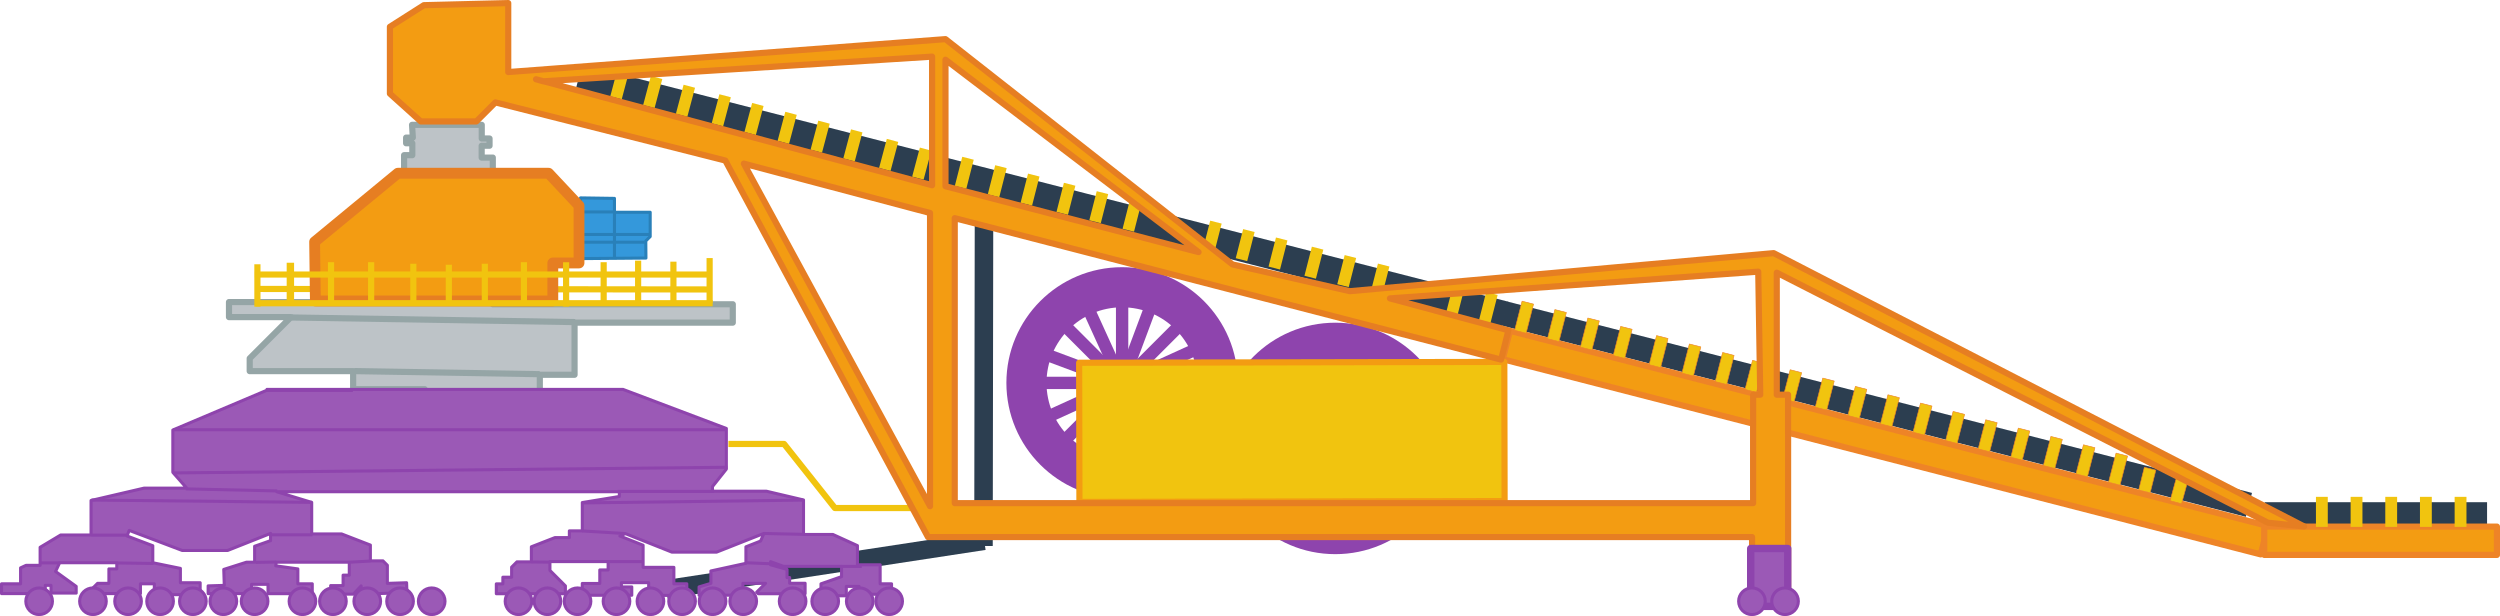 ﻿<?xml version="1.0" encoding="utf-8"?>
<!DOCTYPE svg PUBLIC "-//W3C//DTD SVG 1.1//EN" "http://www.w3.org/Graphics/SVG/1.1/DTD/svg11.dtd">
<svg xmlns="http://www.w3.org/2000/svg" xmlns:xlink="http://www.w3.org/1999/xlink" version="1.1" baseProfile="full" width="809.992" height="199.614" viewBox="0 0 809.99 199.61" enable-background="new 0 0 809.99 199.61" xml:space="preserve">
	<g com-has-ani="true" com-name="com_vehicle_down" opacity="0">
		<g>
			<line com-has-ani="true" com-name="com_vehiclebelt" fill="none" stroke-width="8" stroke-linejoin="round" stroke="#2C3E50" stroke-opacity="1" x1="732.303" y1="165.663" x2="577.921" y2="159.103"/>
			<line com-has-ani="true" com-name="com_vehiclebelt" fill="none" stroke-width="9" stroke-linejoin="round" stroke="#2C3E50" stroke-opacity="1" x1="567.545" y1="158.035" x2="487.779" y2="158.035"/>
		</g>
		<g>
			<path fill="#F39C12" fill-opacity="1" stroke-width="2" stroke-linejoin="round" stroke="#E67E22" stroke-opacity="1" d="M 579.585,163.855L 734.185,170.939L 733.748,179.436L 579.148,172.352L 579.585,163.855 Z "/>
			<path fill="#F1C40F" fill-opacity="1" stroke-width="0.2" stroke-linejoin="round" d="M 595.482,154.102L 595.069,163.822L 598.898,163.985L 599.311,154.264L 595.482,154.102 Z "/>
			<path fill="#F1C40F" fill-opacity="1" stroke-width="0.2" stroke-linejoin="round" d="M 606.072,154.552L 605.659,164.272L 609.489,164.435L 609.902,154.714L 606.072,154.552 Z "/>
			<path fill="#F1C40F" fill-opacity="1" stroke-width="0.2" stroke-linejoin="round" d="M 616.663,155.002L 616.25,164.722L 620.08,164.885L 620.493,155.164L 616.663,155.002 Z "/>
			<path fill="#F1C40F" fill-opacity="1" stroke-width="0.2" stroke-linejoin="round" d="M 627.254,155.452L 626.841,165.172L 630.67,165.335L 631.084,155.615L 627.254,155.452 Z "/>
			<path fill="#F1C40F" fill-opacity="1" stroke-width="0.2" stroke-linejoin="round" d="M 637.844,155.902L 637.431,165.622L 641.261,165.785L 641.674,156.065L 637.844,155.902 Z "/>
			<path fill="#F1C40F" fill-opacity="1" stroke-width="0.2" stroke-linejoin="round" d="M 648.435,156.352L 648.022,166.072L 651.852,166.235L 652.265,156.515L 648.435,156.352 Z "/>
			<path fill="#F1C40F" fill-opacity="1" stroke-width="0.2" stroke-linejoin="round" d="M 669.617,157.252L 669.204,166.972L 673.033,167.135L 673.446,157.415L 669.617,157.252 Z "/>
			<path fill="#F1C40F" fill-opacity="1" stroke-width="0.2" stroke-linejoin="round" d="M 680.681,157.877L 680.268,167.597L 684.098,167.76L 684.511,158.039L 680.681,157.877 Z "/>
			<path fill="#F1C40F" fill-opacity="1" stroke-width="0.2" stroke-linejoin="round" d="M 659.026,156.802L 658.613,166.522L 662.443,166.685L 662.856,156.965L 659.026,156.802 Z "/>
			<path fill="#F1C40F" fill-opacity="1" stroke-width="0.2" stroke-linejoin="round" d="M 701.977,158.731L 701.565,168.451L 705.394,168.614L 705.807,158.893L 701.977,158.731 Z "/>
			<path fill="#F1C40F" fill-opacity="1" stroke-width="0.2" stroke-linejoin="round" d="M 584.891,153.652L 584.478,163.372L 588.307,163.535L 588.721,153.814L 584.891,153.652 Z "/>
			<path fill="#F1C40F" fill-opacity="1" stroke-width="0.2" stroke-linejoin="round" d="M 691.387,158.281L 690.974,168.001L 694.803,168.164L 695.216,158.443L 691.387,158.281 Z "/>
			<path fill="#F1C40F" fill-opacity="1" stroke-width="0.2" stroke-linejoin="round" d="M 713.042,159.355L 712.629,169.076L 716.458,169.239L 716.871,159.518L 713.042,159.355 Z "/>
		</g>
		<g>
			<rect x="492.546" y="152.293" fill="#F1C40F" fill-opacity="1" stroke-width="0.2" stroke-linejoin="round" width="3.833" height="9.729"/>
			<rect x="503.146" y="152.293" fill="#F1C40F" fill-opacity="1" stroke-width="0.2" stroke-linejoin="round" width="3.833" height="9.729"/>
			<rect x="513.746" y="152.293" fill="#F1C40F" fill-opacity="1" stroke-width="0.2" stroke-linejoin="round" width="3.833" height="9.729"/>
			<rect x="524.347" y="152.293" fill="#F1C40F" fill-opacity="1" stroke-width="0.2" stroke-linejoin="round" width="3.833" height="9.729"/>
			<rect x="545.547" y="152.293" fill="#F1C40F" fill-opacity="1" stroke-width="0.2" stroke-linejoin="round" width="3.833" height="9.729"/>
			<rect x="556.628" y="152.447" fill="#F1C40F" fill-opacity="1" stroke-width="0.2" stroke-linejoin="round" width="3.833" height="9.729"/>
			<rect x="534.947" y="152.293" fill="#F1C40F" fill-opacity="1" stroke-width="0.2" stroke-linejoin="round" width="3.833" height="9.729"/>
		</g>
	</g>
	<g com-has-ani="true" com-name="com_vehicle_up" opacity="1">
		<path com-has-ani="true" com-name="com_vehiclebelt" fill="none" stroke-width="8" stroke-linejoin="round" stroke="#2C3E50" stroke-opacity="1" d="M 728.64,163.574L 591.669,128.37L 487.411,101.573"/>
		<g>
			<path fill="#F39C12" fill-opacity="1" stroke-width="2" stroke-linejoin="round" stroke="#EE8427" stroke-opacity="1" d="M 489.239,107.19L 734.816,170.427L 732.45,179.616L 486.873,116.379L 489.239,107.19 Z "/>
			<path fill="#F1C40F" fill-opacity="1" stroke-width="0.2" stroke-linejoin="round" stroke="#EE8427" stroke-opacity="1" d="M 493.146,97.579L 490.74,107.006L 494.454,107.954L 496.86,98.527L 493.146,97.579 Z "/>
			<path fill="#F1C40F" fill-opacity="1" stroke-width="0.2" stroke-linejoin="round" stroke="#EE8427" stroke-opacity="1" d="M 503.778,100.299L 501.373,109.726L 505.087,110.674L 507.493,101.247L 503.778,100.299 Z "/>
			<path fill="#F1C40F" fill-opacity="1" stroke-width="0.2" stroke-linejoin="round" stroke="#EE8427" stroke-opacity="1" d="M 514.455,103.03L 512.049,112.457L 515.764,113.405L 518.169,103.978L 514.455,103.03 Z "/>
			<path fill="#F1C40F" fill-opacity="1" stroke-width="0.2" stroke-linejoin="round" stroke="#EE8427" stroke-opacity="1" d="M 525.087,105.75L 522.682,115.177L 526.396,116.125L 528.802,106.698L 525.087,105.75 Z "/>
			<path fill="#F1C40F" fill-opacity="1" stroke-width="0.2" stroke-linejoin="round" stroke="#EE8427" stroke-opacity="1" d="M 536.717,108.725L 534.311,118.152L 538.026,119.1L 540.431,109.673L 536.717,108.725 Z "/>
			<path fill="#F1C40F" fill-opacity="1" stroke-width="0.2" stroke-linejoin="round" stroke="#EE8427" stroke-opacity="1" d="M 547.349,111.445L 544.944,120.872L 548.658,121.82L 551.064,112.393L 547.349,111.445 Z "/>
			<path fill="#F1C40F" fill-opacity="1" stroke-width="0.2" stroke-linejoin="round" stroke="#EE8427" stroke-opacity="1" d="M 558.123,114.201L 555.717,123.628L 559.431,124.576L 561.837,115.149L 558.123,114.201 Z "/>
			<path fill="#F1C40F" fill-opacity="1" stroke-width="0.2" stroke-linejoin="round" stroke="#EE8427" stroke-opacity="1" d="M 580.012,119.792L 577.579,129.212L 581.29,130.171L 583.724,120.751L 580.012,119.792 Z "/>
			<path fill="#F1C40F" fill-opacity="1" stroke-width="0.2" stroke-linejoin="round" stroke="#EE8427" stroke-opacity="1" d="M 590.57,122.493L 588.136,131.913L 591.848,132.871L 594.281,123.451L 590.57,122.493 Z "/>
			<path fill="#F1C40F" fill-opacity="1" stroke-width="0.2" stroke-linejoin="round" stroke="#EE8427" stroke-opacity="1" d="M 601.129,125.194L 598.695,134.614L 602.406,135.573L 604.84,126.153L 601.129,125.194 Z "/>
			<path fill="#F1C40F" fill-opacity="1" stroke-width="0.2" stroke-linejoin="round" stroke="#EE8427" stroke-opacity="1" d="M 611.687,127.895L 609.253,137.315L 612.965,138.274L 615.398,128.854L 611.687,127.895 Z "/>
			<path fill="#F1C40F" fill-opacity="1" stroke-width="0.2" stroke-linejoin="round" stroke="#EE8427" stroke-opacity="1" d="M 622.246,130.596L 619.812,140.016L 623.524,140.975L 625.957,131.555L 622.246,130.596 Z "/>
			<path fill="#F1C40F" fill-opacity="1" stroke-width="0.2" stroke-linejoin="round" stroke="#EE8427" stroke-opacity="1" d="M 632.804,133.297L 630.37,142.717L 634.082,143.676L 636.515,134.256L 632.804,133.297 Z "/>
			<path fill="#F1C40F" fill-opacity="1" stroke-width="0.2" stroke-linejoin="round" stroke="#EE8427" stroke-opacity="1" d="M 643.362,135.998L 640.929,145.418L 644.64,146.377L 647.074,136.957L 643.362,135.998 Z "/>
			<path fill="#F1C40F" fill-opacity="1" stroke-width="0.2" stroke-linejoin="round" stroke="#EE8427" stroke-opacity="1" d="M 653.921,138.699L 651.487,148.119L 655.199,149.078L 657.632,139.658L 653.921,138.699 Z "/>
			<path fill="#F1C40F" fill-opacity="1" stroke-width="0.2" stroke-linejoin="round" stroke="#EE8427" stroke-opacity="1" d="M 664.48,141.4L 662.046,150.82L 665.758,151.779L 668.191,142.359L 664.48,141.4 Z "/>
			<path fill="#F1C40F" fill-opacity="1" stroke-width="0.2" stroke-linejoin="round" stroke="#EE8427" stroke-opacity="1" d="M 675.039,144.101L 672.605,153.521L 676.317,154.48L 678.75,145.06L 675.039,144.101 Z "/>
			<path fill="#F1C40F" fill-opacity="1" stroke-width="0.2" stroke-linejoin="round" stroke="#EE8427" stroke-opacity="1" d="M 685.596,146.802L 683.163,156.222L 686.874,157.181L 689.308,147.761L 685.596,146.802 Z "/>
			<path fill="#F1C40F" fill-opacity="1" stroke-width="0.2" stroke-linejoin="round" stroke="#EE8427" stroke-opacity="1" d="M 694.762,151.397L 692.932,158.731L 696.651,159.659L 698.481,152.325L 694.762,151.397 Z "/>
			<path fill="#F1C40F" fill-opacity="1" stroke-width="0.2" stroke-linejoin="round" stroke="#EE8427" stroke-opacity="1" d="M 567.819,116.744L 565.385,126.164L 569.097,127.123L 571.53,117.703L 567.819,116.744 Z "/>
			<path fill="#F1C40F" fill-opacity="1" stroke-width="0.2" stroke-linejoin="round" stroke="#EE8427" stroke-opacity="1" d="M 705.679,152.847L 703.109,162.216L 706.806,163.23L 709.376,153.861L 705.679,152.847 Z "/>
		</g>
	</g>
	<g>
		<line com-has-ani="true" com-name="com_vehiclebelt" fill="none" stroke-width="8" stroke-linejoin="round" stroke="#2C3E50" stroke-opacity="1" x1="805.801" y1="166.716" x2="733.739" y2="166.716"/>
		<g>
			<rect x="733.605" y="170.616" fill="#F39C12" fill-opacity="1" stroke-width="2" stroke-linejoin="round" stroke="#EE8427" stroke-opacity="1" width="75.387" height="9.167"/>
			<rect x="750.357" y="160.973" fill="#F1C40F" fill-opacity="1" stroke-width="0.2" stroke-linejoin="round" width="3.833" height="9.729"/>
			<rect x="761.59" y="160.973" fill="#F1C40F" fill-opacity="1" stroke-width="0.2" stroke-linejoin="round" width="3.833" height="9.729"/>
			<rect x="772.824" y="160.973" fill="#F1C40F" fill-opacity="1" stroke-width="0.2" stroke-linejoin="round" width="3.833" height="9.729"/>
			<rect x="784.058" y="160.973" fill="#F1C40F" fill-opacity="1" stroke-width="0.2" stroke-linejoin="round" width="3.833" height="9.729"/>
			<rect x="795.292" y="160.973" fill="#F1C40F" fill-opacity="1" stroke-width="0.2" stroke-linejoin="round" width="3.833" height="9.729"/>
		</g>
	</g>
	<g>
		<g>
			<ellipse fill="none" stroke-width="13" stroke-linejoin="round" stroke="#8E44AD" stroke-opacity="1" cx="363.562" cy="124.059" rx="30.996" ry="30.996"/>
			<ellipse fill="none" stroke-width="13" stroke-linejoin="round" stroke="#8E44AD" stroke-opacity="1" cx="432.632" cy="142.047" rx="30.996" ry="30.996"/>
			<line fill="none" stroke-width="4" stroke-linejoin="round" stroke="#8E44AD" stroke-opacity="1" x1="336.199" y1="124.059" x2="390.923" y2="124.059"/>
			<line fill="none" stroke-width="4" stroke-linejoin="round" stroke="#8E44AD" stroke-opacity="1" x1="363.562" y1="96.699" x2="363.562" y2="151.423"/>
			<line fill="none" stroke-width="4" stroke-linejoin="round" stroke="#8E44AD" stroke-opacity="1" x1="344.213" y1="104.711" x2="382.909" y2="143.406"/>
			<line fill="none" stroke-width="4" stroke-linejoin="round" stroke="#8E44AD" stroke-opacity="1" x1="382.907" y1="104.713" x2="344.212" y2="143.408"/>
			<line fill="none" stroke-width="4" stroke-linejoin="round" stroke="#8E44AD" stroke-opacity="1" x1="337.931" y1="114.478" x2="389.191" y2="133.639"/>
			<line fill="none" stroke-width="4" stroke-linejoin="round" stroke="#8E44AD" stroke-opacity="1" x1="373.142" y1="98.431" x2="353.981" y2="149.69"/>
			<line fill="none" stroke-width="4" stroke-linejoin="round" stroke="#8E44AD" stroke-opacity="1" x1="352.212" y1="99.162" x2="374.91" y2="148.957"/>
			<line fill="none" stroke-width="4" stroke-linejoin="round" stroke="#8E44AD" stroke-opacity="1" x1="388.457" y1="112.711" x2="338.662" y2="135.408"/>
		</g>
		<path com-has-ani="true" com-name="com_vehiclebelt" fill="none" stroke-width="9" stroke-linejoin="round" stroke="#2C3E50" stroke-opacity="1" d="M 187.497,25.207L 317.19,58.443L 487.578,102.107"/>
		<g>
			<path fill="#F1C40F" fill-opacity="1" stroke-width="0.2" stroke-linejoin="round" d="M 392.1,71.494L 395.814,72.441L 393.409,81.869L 389.694,80.921L 392.1,71.494 Z "/>
			<path fill="#F1C40F" fill-opacity="1" stroke-width="0.2" stroke-linejoin="round" d="M 446.445,85.396L 450.159,86.344L 447.753,95.771L 444.039,94.823L 446.445,85.396 Z "/>
			<path fill="#F1C40F" fill-opacity="1" stroke-width="0.2" stroke-linejoin="round" d="M 366.111,64.696L 369.826,65.644L 367.42,75.071L 363.706,74.123L 366.111,64.696 Z "/>
			<path fill="#F1C40F" fill-opacity="1" stroke-width="0.2" stroke-linejoin="round" d="M 200.228,21.787L 203.932,22.771L 201.435,32.174L 197.731,31.191L 200.228,21.787 Z "/>
			<path fill="#F1C40F" fill-opacity="1" stroke-width="0.2" stroke-linejoin="round" d="M 298.034,47.812L 301.739,48.796L 299.242,58.199L 295.537,57.215L 298.034,47.812 Z "/>
			<line fill="none" stroke-width="6" stroke-linejoin="round" stroke="#2C3E50" stroke-opacity="1" x1="318.878" y1="175.206" x2="215.868" y2="190.92"/>
			<path fill="#BDC3C7" fill-opacity="1" stroke-width="2" stroke-linejoin="round" stroke="#95A5A6" stroke-opacity="1" d="M 133.5,40.448L 156.084,40.448L 156.084,44.877L 158.607,44.877L 158.607,47.214L 156.059,47.214L 156.059,51.056L 159.667,51.056L 159.667,98.577L 237.419,98.577L 237.419,104.532L 186.154,104.532L 186.154,121.422L 174.898,121.422L 174.898,126.781L 152.763,126.781L 152.763,154.455L 175.632,154.455L 175.632,158.361L 114.583,158.361L 114.583,154.062L 137.584,154.062L 137.584,126.074L 114.414,126.074L 114.414,120.242L 80.903,120.242L 80.903,116.114L 94.276,102.741L 74.191,102.741L 74.191,97.865L 130.922,97.865L 130.922,50.276L 133.589,50.276L 133.589,46.416L 131.579,46.416L 131.579,44.584L 133.754,44.584L 133.5,40.448 Z "/>
			<path fill="#3498DB" fill-opacity="1" stroke-linejoin="round" stroke="#2980B9" stroke-opacity="1" d="M 188.083,64.114L 188.25,83.781L 199.146,83.689L 209.277,83.603L 209.23,78.071L 210.655,76.646L 210.655,68.777L 199.079,68.777L 199.079,64.278L 188.083,64.114 Z "/>
			<path fill="none" stroke-linejoin="round" stroke="#2980B9" stroke-opacity="1" d="M 199.083,83.651L 199.083,68.656L 188.271,68.656"/>
			<line fill="none" stroke-linejoin="round" stroke="#2980B9" stroke-opacity="1" x1="210.458" y1="75.968" x2="188.329" y2="75.968"/>
			<line fill="none" stroke-linejoin="round" stroke="#2980B9" stroke-opacity="1" x1="208.896" y1="78.468" x2="187.822" y2="78.468"/>
			<path fill="none" stroke-width="2" stroke-linejoin="round" stroke="#F1C40F" stroke-opacity="1" d="M 235.998,143.843L 254.042,143.843L 270.498,164.593L 294.503,164.593L 296.08,164.593L 295.748,164.593"/>
			<path fill="#F1C40F" fill-opacity="1" stroke-width="2" stroke-linejoin="round" stroke="#F39C12" stroke-opacity="1" d="M 349.642,117.532L 487.392,117.257L 487.482,162.34L 349.732,162.615L 349.642,117.532 Z "/>
			<path fill="#9B59B6" fill-opacity="1" stroke-linejoin="round" stroke="#8E44AD" stroke-opacity="1" d="M 114.333,126.489L 86.333,126.489L 56,139.323L 56,153.039L 60.5,158.156L 46.667,158.156L 29.5,162.156L 29.5,173.328L 19.665,173.328L 13,177.323L 13,183.177L 8.42,183.177L 6.667,183.989L 6.667,189.159L 0.5,189.159L 0.5,192.323L 14.668,192.323L 14.668,189.651L 16.531,189.651L 16.531,192.156L 24.682,192.156L 24.682,189.984L 18,185.156L 19.333,182.323L 37.84,182.323L 37.84,184.323L 35.284,184.323L 35.284,189.005L 31.609,189.005L 28.304,192.309L 45.5,192.309L 45.5,189.152L 50,189.152L 50,192.672L 64.849,192.672L 64.849,188.807L 58.444,188.807L 58.444,184.156L 49.5,182.323L 49.5,176.813L 41.167,173.656L 41.855,171.838L 59.023,178.341L 73.759,178.341L 87.667,172.823L 87.667,175.162L 82.5,176.989L 82.5,182.156L 79.833,182.156L 72.5,184.489L 72.667,189.656L 67.436,189.825L 67.436,192.325L 81.501,192.325L 81.501,189.323L 86.833,189.323L 86.833,192.341L 101.17,192.341L 101.17,189.151L 96.5,189.151L 96.5,184.323L 89.333,183.323L 89.5,182.156L 113.169,182.156L 113.169,186.353L 111.166,186.353L 111.166,189.723L 107.143,189.723L 107.143,192.493L 114.502,192.493L 117,189.823L 117.089,192.493L 131.84,192.001L 131.734,188.806L 125.501,189.014L 125.501,183.146L 124.066,181.711L 119.998,181.711L 119.998,176.598L 110.667,172.989L 100.987,172.989L 100.987,162.772L 89.667,159.323L 200.668,159.323L 200.668,160.859L 188.667,162.823L 188.667,172.003L 184.472,172.003L 184.472,174.186L 179.781,174.186L 172.167,177.156L 172.167,182.035L 167.491,182.035L 165.766,183.761L 165.766,187.018L 162.927,187.018L 162.927,189.172L 160.809,189.172L 160.809,192.358L 183.184,192.358L 183.184,189.823L 178.172,184.811L 178.172,181.944L 197.029,181.944L 197.029,184.663L 194.333,184.663L 194.333,189.04L 188.66,189.04L 188.66,192.855L 204.69,192.855L 204.69,190.156L 201.329,190.156L 201.329,188.783L 210.168,188.783L 210.168,192.908L 222.514,192.908L 222.514,189.153L 218.33,189.153L 218.33,183.82L 208.36,183.82L 208.36,176.655L 200.833,173.656L 202.625,172.885L 217.682,178.884L 232.172,178.884L 247.5,172.823L 246.43,175.293L 241.674,177.174L 241.674,182.513L 230.333,184.989L 230.333,189.003L 226.5,190.156L 226.5,192.843L 240.692,192.843L 240.692,188.989L 248.03,188.989L 245.164,191.855L 245.671,192.363L 260.85,192.363L 260.85,188.971L 255.833,188.971L 255.833,187.126L 254.989,187.126L 254.989,184.489L 249.667,182.989L 249.667,181.975L 253.833,183.489L 272.667,183.489L 272.667,186.827L 266,189.156L 266,193.022L 274.197,193.022L 274.197,189.986L 278.346,189.986L 278.346,192.541L 288.858,192.541L 288.858,189.156L 285.163,189.156L 285.163,182.987L 277.803,182.987L 277.803,176.783L 269.833,173.156L 260.332,173.156L 260.332,161.984L 248.333,159.156L 230.833,159.156L 230.833,157.656L 235.333,151.989L 235.333,138.823L 201.833,126.156L 86.499,126.156L 86.499,126.683"/>
			<path fill="#9B59B6" fill-opacity="1" stroke-linejoin="round" stroke="#8E44AD" stroke-opacity="1" d="M 12.678,190.489C 15.06,190.489 16.991,192.42 16.991,194.802C 16.991,197.184 15.06,199.114 12.678,199.114C 10.297,199.114 8.366,197.184 8.366,194.802C 8.366,192.42 10.297,190.489 12.678,190.489 Z "/>
			<path fill="#9B59B6" fill-opacity="1" stroke-linejoin="round" stroke="#8E44AD" stroke-opacity="1" d="M 30.116,190.489C 32.498,190.489 34.428,192.42 34.428,194.802C 34.428,197.184 32.498,199.114 30.116,199.114C 27.734,199.114 25.803,197.184 25.803,194.802C 25.803,192.42 27.734,190.489 30.116,190.489 Z "/>
			<path fill="#9B59B6" fill-opacity="1" stroke-linejoin="round" stroke="#8E44AD" stroke-opacity="1" d="M 41.491,190.489C 43.873,190.489 45.803,192.42 45.803,194.802C 45.803,197.184 43.873,199.114 41.491,199.114C 39.109,199.114 37.178,197.184 37.178,194.802C 37.178,192.42 39.109,190.489 41.491,190.489 Z "/>
			<path fill="#9B59B6" fill-opacity="1" stroke-linejoin="round" stroke="#8E44AD" stroke-opacity="1" d="M 51.866,190.489C 54.248,190.489 56.178,192.42 56.178,194.802C 56.178,197.184 54.248,199.114 51.866,199.114C 49.484,199.114 47.553,197.184 47.553,194.802C 47.553,192.42 49.484,190.489 51.866,190.489 Z "/>
			<path fill="#9B59B6" fill-opacity="1" stroke-linejoin="round" stroke="#8E44AD" stroke-opacity="1" d="M 62.491,190.489C 64.873,190.489 66.803,192.42 66.803,194.802C 66.803,197.184 64.873,199.114 62.491,199.114C 60.109,199.114 58.178,197.184 58.178,194.802C 58.178,192.42 60.109,190.489 62.491,190.489 Z "/>
			<path fill="#9B59B6" fill-opacity="1" stroke-linejoin="round" stroke="#8E44AD" stroke-opacity="1" d="M 72.366,190.489C 74.748,190.489 76.678,192.42 76.678,194.802C 76.678,197.184 74.748,199.114 72.366,199.114C 69.984,199.114 68.053,197.184 68.053,194.802C 68.053,192.42 69.984,190.489 72.366,190.489 Z "/>
			<path fill="#9B59B6" fill-opacity="1" stroke-linejoin="round" stroke="#8E44AD" stroke-opacity="1" d="M 82.491,190.489C 84.873,190.489 86.803,192.42 86.803,194.802C 86.803,197.184 84.873,199.114 82.491,199.114C 80.109,199.114 78.178,197.184 78.178,194.802C 78.178,192.42 80.109,190.489 82.491,190.489 Z "/>
			<path fill="#9B59B6" fill-opacity="1" stroke-linejoin="round" stroke="#8E44AD" stroke-opacity="1" d="M 97.991,190.489C 100.372,190.489 102.303,192.42 102.303,194.802C 102.303,197.184 100.372,199.114 97.991,199.114C 95.609,199.114 93.678,197.184 93.678,194.802C 93.678,192.42 95.609,190.489 97.991,190.489 Z "/>
			<path fill="#9B59B6" fill-opacity="1" stroke-linejoin="round" stroke="#8E44AD" stroke-opacity="1" d="M 107.866,190.489C 110.247,190.489 112.178,192.42 112.178,194.802C 112.178,197.184 110.247,199.114 107.866,199.114C 105.484,199.114 103.553,197.184 103.553,194.802C 103.553,192.42 105.484,190.489 107.866,190.489 Z "/>
			<path fill="#9B59B6" fill-opacity="1" stroke-linejoin="round" stroke="#8E44AD" stroke-opacity="1" d="M 118.991,190.489C 121.373,190.489 123.304,192.42 123.304,194.802C 123.304,197.184 121.373,199.114 118.991,199.114C 116.609,199.114 114.678,197.184 114.678,194.802C 114.678,192.42 116.609,190.489 118.991,190.489 Z "/>
			<path fill="#9B59B6" fill-opacity="1" stroke-linejoin="round" stroke="#8E44AD" stroke-opacity="1" d="M 129.616,190.489C 131.998,190.489 133.929,192.42 133.929,194.802C 133.929,197.184 131.998,199.114 129.616,199.114C 127.234,199.114 125.303,197.184 125.303,194.802C 125.303,192.42 127.234,190.489 129.616,190.489 Z "/>
			<path fill="#9B59B6" fill-opacity="1" stroke-linejoin="round" stroke="#8E44AD" stroke-opacity="1" d="M 139.866,190.489C 142.248,190.489 144.179,192.42 144.179,194.802C 144.179,197.184 142.248,199.114 139.866,199.114C 137.484,199.114 135.553,197.184 135.553,194.802C 135.553,192.42 137.484,190.489 139.866,190.489 Z "/>
			<path fill="#9B59B6" fill-opacity="1" stroke-linejoin="round" stroke="#8E44AD" stroke-opacity="1" d="M 177.366,190.489C 179.748,190.489 181.679,192.42 181.679,194.802C 181.679,197.184 179.748,199.114 177.366,199.114C 174.984,199.114 173.053,197.184 173.053,194.802C 173.053,192.42 174.984,190.489 177.366,190.489 Z "/>
			<path fill="#9B59B6" fill-opacity="1" stroke-linejoin="round" stroke="#8E44AD" stroke-opacity="1" d="M 187.116,190.489C 189.498,190.489 191.429,192.42 191.429,194.802C 191.429,197.184 189.498,199.114 187.116,199.114C 184.734,199.114 182.803,197.184 182.803,194.802C 182.803,192.42 184.734,190.489 187.116,190.489 Z "/>
			<path fill="#9B59B6" fill-opacity="1" stroke-linejoin="round" stroke="#8E44AD" stroke-opacity="1" d="M 199.741,190.489C 202.123,190.489 204.054,192.42 204.054,194.802C 204.054,197.184 202.123,199.114 199.741,199.114C 197.359,199.114 195.428,197.184 195.428,194.802C 195.428,192.42 197.359,190.489 199.741,190.489 Z "/>
			<path fill="#9B59B6" fill-opacity="1" stroke-linejoin="round" stroke="#8E44AD" stroke-opacity="1" d="M 210.741,190.489C 213.123,190.489 215.054,192.42 215.054,194.802C 215.054,197.184 213.123,199.114 210.741,199.114C 208.359,199.114 206.428,197.184 206.428,194.802C 206.428,192.42 208.359,190.489 210.741,190.489 Z "/>
			<path fill="#9B59B6" fill-opacity="1" stroke-linejoin="round" stroke="#8E44AD" stroke-opacity="1" d="M 220.991,190.489C 223.373,190.489 225.304,192.42 225.304,194.802C 225.304,197.184 223.373,199.114 220.991,199.114C 218.609,199.114 216.678,197.184 216.678,194.802C 216.678,192.42 218.609,190.489 220.991,190.489 Z "/>
			<path fill="#9B59B6" fill-opacity="1" stroke-linejoin="round" stroke="#8E44AD" stroke-opacity="1" d="M 230.866,190.489C 233.248,190.489 235.179,192.42 235.179,194.802C 235.179,197.184 233.248,199.114 230.866,199.114C 228.484,199.114 226.553,197.184 226.553,194.802C 226.553,192.42 228.484,190.489 230.866,190.489 Z "/>
			<path fill="#9B59B6" fill-opacity="1" stroke-linejoin="round" stroke="#8E44AD" stroke-opacity="1" d="M 167.991,190.489C 170.373,190.489 172.304,192.42 172.304,194.802C 172.304,197.184 170.373,199.114 167.991,199.114C 165.609,199.114 163.678,197.184 163.678,194.802C 163.678,192.42 165.609,190.489 167.991,190.489 Z "/>
			<path fill="#9B59B6" fill-opacity="1" stroke-linejoin="round" stroke="#8E44AD" stroke-opacity="1" d="M 240.804,190.489C 243.185,190.489 245.116,192.42 245.116,194.802C 245.116,197.184 243.185,199.114 240.804,199.114C 238.422,199.114 236.491,197.184 236.491,194.802C 236.491,192.42 238.422,190.489 240.804,190.489 Z "/>
			<path fill="#9B59B6" fill-opacity="1" stroke-linejoin="round" stroke="#8E44AD" stroke-opacity="1" d="M 256.804,190.489C 259.185,190.489 261.116,192.42 261.116,194.802C 261.116,197.184 259.185,199.114 256.804,199.114C 254.422,199.114 252.491,197.184 252.491,194.802C 252.491,192.42 254.422,190.489 256.804,190.489 Z "/>
			<path fill="#9B59B6" fill-opacity="1" stroke-linejoin="round" stroke="#8E44AD" stroke-opacity="1" d="M 278.554,190.489C 280.935,190.489 282.866,192.42 282.866,194.802C 282.866,197.184 280.935,199.114 278.554,199.114C 276.172,199.114 274.241,197.184 274.241,194.802C 274.241,192.42 276.172,190.489 278.554,190.489 Z "/>
			<path fill="#9B59B6" fill-opacity="1" stroke-linejoin="round" stroke="#8E44AD" stroke-opacity="1" d="M 288.084,190.489C 290.466,190.489 292.396,192.42 292.396,194.802C 292.396,197.184 290.466,199.114 288.084,199.114C 285.702,199.114 283.771,197.184 283.771,194.802C 283.771,192.42 285.702,190.489 288.084,190.489 Z "/>
			<path fill="#9B59B6" fill-opacity="1" stroke-linejoin="round" stroke="#8E44AD" stroke-opacity="1" d="M 267.366,190.489C 269.748,190.489 271.679,192.42 271.679,194.802C 271.679,197.184 269.748,199.114 267.366,199.114C 264.984,199.114 263.053,197.184 263.053,194.802C 263.053,192.42 264.984,190.489 267.366,190.489 Z "/>
			<line fill="none" stroke-width="2" stroke-linejoin="round" stroke="#F1C40F" stroke-opacity="1" x1="83.583" y1="93.614" x2="229.583" y2="93.781"/>
			<path fill="#F1C40F" fill-opacity="1" stroke-width="0.2" stroke-linejoin="round" d="M 474.036,95.033L 470.373,94.098L 468.529,101.324L 472.192,102.259L 474.036,95.033"/>
			<path fill="#F1C40F" fill-opacity="1" stroke-width="0.2" stroke-linejoin="round" d="M 481.516,94.604L 485.231,95.552L 482.825,104.979L 479.111,104.031L 481.516,94.604 Z "/>
			<line fill="none" stroke-width="6" stroke-linejoin="round" stroke="#2C3E50" stroke-opacity="1" x1="318.816" y1="67.737" x2="318.646" y2="176.894"/>
			<line fill="none" stroke-linejoin="round" stroke="#8E44AD" stroke-opacity="1" x1="60.154" y1="158.39" x2="89.82" y2="159.057"/>
			<line fill="none" stroke-linejoin="round" stroke="#8E44AD" stroke-opacity="1" x1="200.154" y1="159.223" x2="231.487" y2="159.223"/>
			<line fill="none" stroke-linejoin="round" stroke="#8E44AD" stroke-opacity="1" x1="56.154" y1="139.223" x2="235.154" y2="139.223"/>
			<line fill="none" stroke-linejoin="round" stroke="#8E44AD" stroke-opacity="1" x1="56.154" y1="153.223" x2="235.654" y2="151.39"/>
			<line fill="none" stroke-linejoin="round" stroke="#8E44AD" stroke-opacity="1" x1="29.633" y1="162.015" x2="101.133" y2="162.765"/>
			<line fill="none" stroke-linejoin="round" stroke="#8E44AD" stroke-opacity="1" x1="29.633" y1="173.39" x2="41.386" y2="173.39"/>
			<line fill="none" stroke-linejoin="round" stroke="#8E44AD" stroke-opacity="1" x1="87.883" y1="173.265" x2="101.26" y2="173.265"/>
			<line fill="none" stroke-linejoin="round" stroke="#8E44AD" stroke-opacity="1" x1="89.508" y1="182.088" x2="82.771" y2="182.213"/>
			<line fill="none" stroke-linejoin="round" stroke="#8E44AD" stroke-opacity="1" x1="113.227" y1="182.15" x2="120.008" y2="181.775"/>
			<line fill="none" stroke-linejoin="round" stroke="#8E44AD" stroke-opacity="1" x1="13.035" y1="182.357" x2="19.371" y2="182.357"/>
			<line fill="none" stroke-linejoin="round" stroke="#8E44AD" stroke-opacity="1" x1="37.893" y1="182.394" x2="49.727" y2="182.561"/>
			<line fill="none" stroke-linejoin="round" stroke="#8E44AD" stroke-opacity="1" x1="241.727" y1="182.327" x2="249.81" y2="182.661"/>
			<line fill="none" stroke-linejoin="round" stroke="#8E44AD" stroke-opacity="1" x1="272.627" y1="183.511" x2="279.212" y2="183.511"/>
			<line fill="none" stroke-linejoin="round" stroke="#8E44AD" stroke-opacity="1" x1="188.675" y1="172.025" x2="202.675" y2="172.88"/>
			<line fill="none" stroke-linejoin="round" stroke="#8E44AD" stroke-opacity="1" x1="247.508" y1="172.838" x2="260.362" y2="173.13"/>
			<line fill="none" stroke-linejoin="round" stroke="#8E44AD" stroke-opacity="1" x1="188.654" y1="162.942" x2="260.237" y2="162.025"/>
			<line fill="none" stroke-width="2" stroke-linejoin="round" stroke="#95A5A6" stroke-opacity="1" x1="94.487" y1="102.859" x2="186.362" y2="104.359"/>
			<line fill="none" stroke-width="2" stroke-linejoin="round" stroke="#95A5A6" stroke-opacity="1" x1="174.862" y1="121.234" x2="114.771" y2="120.234"/>
			<line fill="none" stroke-linejoin="round" stroke="#8E44AD" stroke-opacity="1" x1="172.187" y1="182.073" x2="178.187" y2="182.136"/>
			<line fill="none" stroke-linejoin="round" stroke="#8E44AD" stroke-opacity="1" x1="196.875" y1="181.957" x2="208.375" y2="181.957"/>
			<path fill="#F39C12" fill-opacity="1" stroke-width="3.5" stroke-linejoin="round" stroke="#E67E22" stroke-opacity="1" d="M 101.938,78.353L 102.18,97.51L 179.111,97.51L 179.111,85.199L 187.597,85.199L 187.597,66.629L 177.74,56.126L 128.905,56.126L 101.938,78.353 Z "/>
			<path fill="#F1C40F" fill-opacity="1" stroke-width="0.2" stroke-linejoin="round" d="M 402.777,74.225L 406.491,75.173L 404.085,84.6L 400.371,83.652L 402.777,74.225 Z "/>
			<path fill="#F1C40F" fill-opacity="1" stroke-width="0.2" stroke-linejoin="round" d="M 413.409,76.945L 417.123,77.893L 414.718,87.32L 411.003,86.372L 413.409,76.945 Z "/>
			<path fill="#F1C40F" fill-opacity="1" stroke-width="0.2" stroke-linejoin="round" d="M 425.039,79.92L 428.753,80.868L 426.347,90.295L 422.633,89.347L 425.039,79.92 Z "/>
			<path fill="#F1C40F" fill-opacity="1" stroke-width="0.2" stroke-linejoin="round" d="M 435.671,82.64L 439.385,83.588L 436.98,93.015L 433.265,92.067L 435.671,82.64 Z "/>
			<path fill="#F1C40F" fill-opacity="1" stroke-width="0.2" stroke-linejoin="round" d="M 311.767,50.794L 315.481,51.741L 313.075,61.169L 309.361,60.221L 311.767,50.794 Z "/>
			<path fill="#F1C40F" fill-opacity="1" stroke-width="0.2" stroke-linejoin="round" d="M 322.443,53.525L 326.158,54.473L 323.752,63.9L 320.038,62.952L 322.443,53.525 Z "/>
			<path fill="#F1C40F" fill-opacity="1" stroke-width="0.2" stroke-linejoin="round" d="M 333.076,56.245L 336.79,57.193L 334.384,66.62L 330.67,65.672L 333.076,56.245 Z "/>
			<path fill="#F1C40F" fill-opacity="1" stroke-width="0.2" stroke-linejoin="round" d="M 344.705,59.22L 348.42,60.168L 346.014,69.595L 342.3,68.647L 344.705,59.22 Z "/>
			<path fill="#F1C40F" fill-opacity="1" stroke-width="0.2" stroke-linejoin="round" d="M 355.338,61.94L 359.052,62.888L 356.646,72.315L 352.932,71.367L 355.338,61.94 Z "/>
			<path fill="#F1C40F" fill-opacity="1" stroke-width="0.2" stroke-linejoin="round" d="M 210.877,24.622L 214.582,25.606L 212.085,35.009L 208.38,34.025L 210.877,24.622 Z "/>
			<path fill="#F1C40F" fill-opacity="1" stroke-width="0.2" stroke-linejoin="round" d="M 221.483,27.445L 225.188,28.429L 222.69,37.832L 218.986,36.848L 221.483,27.445 Z "/>
			<path fill="#F1C40F" fill-opacity="1" stroke-width="0.2" stroke-linejoin="round" d="M 233.083,30.533L 236.788,31.517L 234.291,40.92L 230.586,39.936L 233.083,30.533 Z "/>
			<path fill="#F1C40F" fill-opacity="1" stroke-width="0.2" stroke-linejoin="round" d="M 243.688,33.356L 247.393,34.34L 244.896,43.744L 241.191,42.76L 243.688,33.356 Z "/>
			<path fill="#F1C40F" fill-opacity="1" stroke-width="0.2" stroke-linejoin="round" d="M 254.434,36.217L 258.139,37.201L 255.642,46.604L 251.937,45.62L 254.434,36.217 Z "/>
			<path fill="#F1C40F" fill-opacity="1" stroke-width="0.2" stroke-linejoin="round" d="M 265.118,39.084L 268.823,40.068L 266.326,49.471L 262.621,48.487L 265.118,39.084 Z "/>
			<path fill="#F1C40F" fill-opacity="1" stroke-width="0.2" stroke-linejoin="round" d="M 275.723,41.907L 279.428,42.891L 276.931,52.294L 273.226,51.31L 275.723,41.907 Z "/>
			<path fill="#F1C40F" fill-opacity="1" stroke-width="0.2" stroke-linejoin="round" d="M 287.324,44.995L 291.029,45.979L 288.531,55.382L 284.826,54.398L 287.324,44.995 Z "/>
			<line fill="none" stroke-width="2" stroke-linejoin="round" stroke="#F1C40F" stroke-opacity="1" x1="229.917" y1="83.614" x2="229.917" y2="98.114"/>
			<line fill="none" stroke-width="2" stroke-linejoin="round" stroke="#F1C40F" stroke-opacity="1" x1="218.183" y1="84.781" x2="218.183" y2="97.79"/>
			<line fill="none" stroke-width="2" stroke-linejoin="round" stroke="#F1C40F" stroke-opacity="1" x1="206.75" y1="84.448" x2="206.75" y2="98.618"/>
			<line fill="none" stroke-width="2" stroke-linejoin="round" stroke="#F1C40F" stroke-opacity="1" x1="195.583" y1="84.948" x2="195.583" y2="98.281"/>
			<line fill="none" stroke-width="2.4" stroke-linejoin="round" stroke="#F1C40F" stroke-opacity="1" x1="94.083" y1="85.114" x2="94.083" y2="98.846"/>
			<line fill="none" stroke-width="2" stroke-linejoin="round" stroke="#F1C40F" stroke-opacity="1" x1="83.4" y1="85.627" x2="83.4" y2="99.359"/>
			<line fill="none" stroke-width="2" stroke-linejoin="round" stroke="#F1C40F" stroke-opacity="1" x1="82.899" y1="98.243" x2="230.9" y2="98.243"/>
			<line fill="none" stroke-width="2" stroke-linejoin="round" stroke="#F1C40F" stroke-opacity="1" x1="82.583" y1="88.948" x2="230.584" y2="88.948"/>
			<line fill="none" stroke-width="2" stroke-linejoin="round" stroke="#F1C40F" stroke-opacity="1" x1="183.417" y1="84.981" x2="183.417" y2="99.314"/>
			<line fill="none" stroke-width="2" stroke-linejoin="round" stroke="#F1C40F" stroke-opacity="1" x1="169.75" y1="84.948" x2="169.75" y2="98.623"/>
			<line fill="none" stroke-width="2" stroke-linejoin="round" stroke="#F1C40F" stroke-opacity="1" x1="120.25" y1="84.948" x2="120.25" y2="97.615"/>
			<line fill="none" stroke-width="2" stroke-linejoin="round" stroke="#F1C40F" stroke-opacity="1" x1="133.917" y1="85.448" x2="133.917" y2="98.797"/>
			<line fill="none" stroke-width="2" stroke-linejoin="round" stroke="#F1C40F" stroke-opacity="1" x1="145.417" y1="85.781" x2="145.417" y2="98.309"/>
			<line fill="none" stroke-width="2" stroke-linejoin="round" stroke="#F1C40F" stroke-opacity="1" x1="157.083" y1="85.448" x2="157.083" y2="98.785"/>
			<line fill="none" stroke-width="2" stroke-linejoin="round" stroke="#F1C40F" stroke-opacity="1" x1="107.25" y1="84.948" x2="107.25" y2="98.307"/>
		</g>
		<g>
			<path fill="#F39C12" fill-opacity="1" stroke-width="2" stroke-linejoin="round" stroke="#E67E22" stroke-opacity="1" d="M 164.665,1L 164.665,23.343L 306.332,12.677L 399.332,85.677L 437.332,94.343L 574.665,82.01L 746.529,170.566L 734.809,169.357L 575.665,88.343L 575.665,127.88L 579.331,127.88L 579.331,140.566L 579.336,140.567L 579.336,192.703L 567.665,192.703L 567.665,174.01L 300.665,174.01L 234.998,52.01L 160.502,33.176L 154.335,39.343L 136.332,39.343L 126.332,30.343L 126.332,8.677L 137.332,1.677L 164.665,1 Z M 569.665,88.01L 450.331,96.677L 488.715,107.019L 488.531,107.826L 486.341,116.512L 309.331,70.677L 309.331,163.011L 567.999,163.011L 567.999,137.709L 568.018,137.713L 568.018,127.88L 570.313,127.88L 569.665,88.01 Z M 176.126,26.335L 173.664,25.677L 175.998,26.344L 176.126,26.335 Z M 176.126,26.335L 301.998,60.016L 301.998,18.344L 176.126,26.335 Z M 301.331,164.01L 301.331,69.01L 240.998,53.01L 301.331,164.01 Z M 306.331,60.345L 388.331,81.677L 306.331,19.344L 306.331,60.345 Z "/>
			<rect x="567.222" y="177.718" fill="#9B59B6" fill-opacity="1" stroke-width="2.4" stroke-linejoin="round" stroke="#8E44AD" stroke-opacity="1" width="12" height="18.75"/>
			<path fill="#9B59B6" fill-opacity="1" stroke-linejoin="round" stroke="#8E44AD" stroke-opacity="1" d="M 578.345,190.489C 580.727,190.489 582.658,192.42 582.658,194.802C 582.658,197.184 580.727,199.114 578.345,199.114C 575.964,199.114 574.033,197.184 574.033,194.802C 574.033,192.42 575.964,190.489 578.345,190.489 Z "/>
			<path fill="#9B59B6" fill-opacity="1" stroke-linejoin="round" stroke="#8E44AD" stroke-opacity="1" d="M 567.626,190.489C 570.008,190.489 571.939,192.42 571.939,194.802C 571.939,197.184 570.008,199.114 567.626,199.114C 565.245,199.114 563.314,197.184 563.314,194.802C 563.314,192.42 565.245,190.489 567.626,190.489 Z "/>
		</g>
	</g>
</svg>

